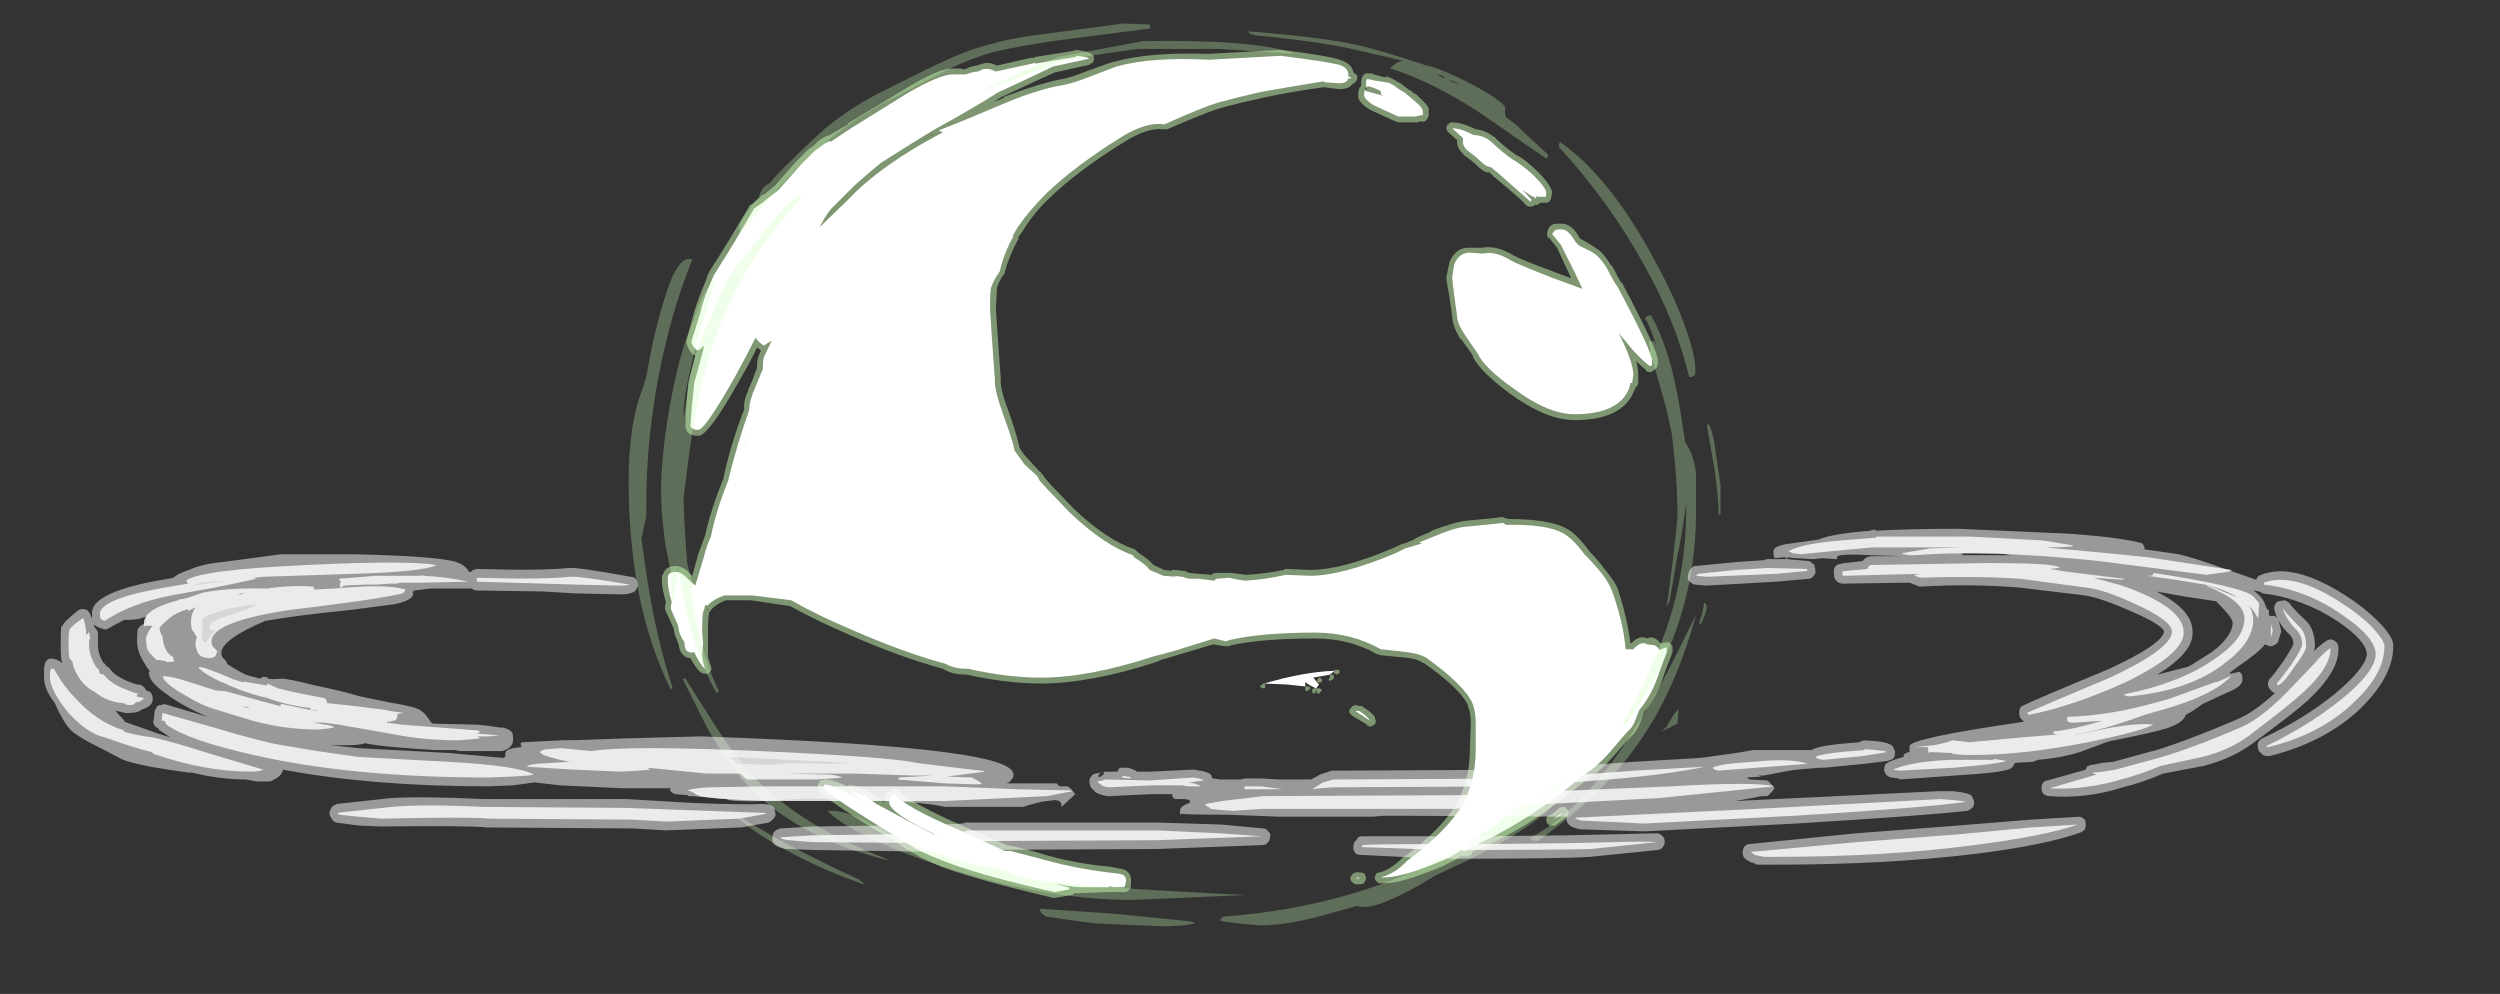 <?xml version="1.0" encoding="UTF-8" standalone="no"?>
<svg xmlns:ffdec="https://www.free-decompiler.com/flash" xmlns:xlink="http://www.w3.org/1999/xlink" ffdec:objectType="frame" height="355.25px" width="893.55px" xmlns="http://www.w3.org/2000/svg">
  <rect width="100%" height="100%" fill="#333333" stroke="none"/>
  <g transform="matrix(1.0, 0.0, 0.0, 1.0, 425.6, 287.7)">
    <use ffdec:characterId="1298" height="46.1" transform="matrix(7.0, 0.0, 0.0, 7.0, -200.9, -279.3)" width="55.75" xlink:href="#shape0"/>
    <use ffdec:characterId="1300" height="17.15" transform="matrix(7.0, 0.0, 0.0, 7.0, -410.55, -98.7)" width="120.05" xlink:href="#shape1"/>
  </g>
  <defs>
    <g id="shape0" transform="matrix(1.0, 0.0, 0.0, 1.0, 28.7, 39.9)">
      <path d="M8.5 -37.25 L8.5 -37.05 8.4 -36.9 Q8.35 -36.85 8.25 -36.8 L8.2 -36.75 Q8.05 -36.55 7.55 -36.55 L6.8 -36.65 Q5.0 -36.4 3.65 -36.1 L2.35 -35.8 1.4 -35.55 Q0.65 -35.3 -1.2 -34.5 L-1.4 -34.5 Q-2.2 -34.6 -3.4 -33.85 -5.75 -32.4 -7.2 -31.0 -8.0 -30.25 -8.55 -29.35 L-8.8 -29.0 -8.8 -28.9 Q-9.25 -28.1 -9.5 -27.2 L-9.5 -27.1 -9.55 -27.1 Q-9.85 -26.65 -9.9 -26.35 L-9.95 -25.3 -9.85 -23.85 -9.7 -21.75 -9.7 -21.7 Q-9.75 -21.25 -9.25 -19.95 -8.85 -18.8 -8.75 -18.25 -8.55 -17.9 -8.25 -17.6 L-7.7 -17.0 -7.65 -17.0 -7.65 -16.95 -7.5 -16.8 -7.5 -16.75 -7.45 -16.7 -7.15 -16.35 -5.95 -15.1 Q-4.25 -13.5 -2.85 -13.05 -2.8 -13.0 -2.75 -12.95 L-2.7 -12.9 Q-2.1 -12.5 -1.9 -12.25 L-1.35 -12.0 -1.0 -11.95 -0.95 -12.0 -0.75 -12.0 -0.4 -11.95 -0.3 -11.95 -0.1 -11.85 0.4 -11.8 1.1 -11.75 1.1 -11.8 Q1.2 -11.85 1.3 -11.85 L2.05 -11.85 2.8 -11.75 Q3.8 -11.8 4.75 -12.0 L4.8 -12.05 4.9 -12.05 6.1 -12.0 Q7.7 -12.0 10.3 -13.1 L10.85 -13.35 10.9 -13.35 11.4 -13.55 Q11.45 -13.6 11.55 -13.65 L12.25 -13.95 12.3 -14.0 Q13.35 -14.4 13.95 -14.5 L15.5 -14.65 15.9 -14.7 16.2 -14.6 Q18.35 -14.6 19.2 -14.1 19.75 -13.8 20.35 -12.95 20.8 -12.5 21.2 -11.95 21.65 -11.4 21.8 -11.05 22.3 -9.5 22.45 -8.25 L22.5 -8.25 Q22.9 -8.7 23.3 -8.5 23.55 -8.65 23.85 -8.4 L24.0 -8.25 Q24.15 -8.3 24.25 -8.3 L24.3 -8.3 Q24.4 -8.35 24.45 -8.25 24.55 -8.2 24.6 -8.1 L24.6 -7.8 24.55 -7.7 24.55 -7.65 Q24.4 -7.3 24.2 -6.75 23.8 -5.5 23.15 -4.75 22.85 -3.85 22.65 -3.7 L22.65 -3.65 Q22.4 -3.45 21.6 -2.5 20.9 -1.7 20.1 -1.2 18.9 -0.2 17.35 0.85 15.75 1.85 14.45 2.35 L14.35 2.45 14.35 2.5 14.3 2.55 14.15 2.6 14.05 2.65 13.8 2.6 13.75 2.65 Q13.15 3.05 12.05 3.45 10.65 4.0 9.85 4.0 L9.65 4.0 Q9.55 4.0 9.5 3.9 9.4 3.85 9.4 3.75 L9.4 3.7 Q9.4 3.65 9.45 3.55 9.5 3.45 9.6 3.45 L9.65 3.45 Q10.3 3.25 10.85 2.65 L10.9 2.65 Q12.8 1.25 13.6 -0.1 14.25 -1.3 14.25 -2.85 L14.3 -4.2 Q14.3 -4.7 14.15 -5.05 L14.15 -5.1 Q13.75 -5.95 11.9 -7.25 L11.85 -7.25 Q11.55 -7.5 10.65 -7.55 L9.65 -7.65 Q9.6 -7.7 9.55 -7.7 L9.5 -7.7 Q8.1 -8.5 6.35 -8.5 3.65 -8.5 2.05 -8.15 L1.95 -8.1 1.75 -8.1 1.15 -8.2 -0.2 -7.8 -1.35 -7.45 -1.4 -7.45 -1.75 -7.3 Q-5.15 -6.2 -7.65 -6.2 -9.4 -6.2 -11.4 -6.65 -12.2 -6.65 -12.65 -6.95 -14.85 -7.55 -17.35 -8.65 -19.1 -9.4 -20.45 -10.15 L-22.45 -10.45 -23.75 -10.45 Q-24.25 -10.25 -24.5 -9.95 L-24.55 -9.9 -24.55 -9.85 -24.6 -9.85 -24.6 -9.7 Q-24.65 -9.55 -24.65 -8.85 L-24.65 -7.7 Q-24.65 -7.45 -24.5 -7.1 -24.45 -6.95 -24.5 -6.85 L-24.65 -6.7 -24.8 -6.7 Q-24.9 -6.7 -25.0 -6.75 -25.25 -6.95 -25.55 -7.5 -25.8 -7.5 -25.9 -7.65 -26.1 -7.8 -26.15 -8.2 L-26.25 -8.45 Q-26.4 -8.8 -26.4 -9.0 -26.45 -9.1 -26.6 -9.45 -26.85 -9.95 -26.85 -10.05 L-26.85 -10.1 -26.8 -10.35 Q-27.0 -11.05 -27.0 -11.4 L-27.0 -11.75 -26.95 -11.75 Q-26.85 -12.2 -26.3 -12.2 -26.0 -12.2 -25.7 -11.95 L-25.45 -11.7 -25.15 -12.8 -24.8 -13.75 Q-24.5 -15.1 -23.85 -16.7 L-23.85 -16.75 Q-23.45 -18.55 -22.8 -20.2 -22.85 -20.6 -22.6 -21.15 L-22.6 -21.2 Q-22.4 -21.6 -22.15 -22.3 -22.15 -22.75 -22.05 -22.95 L-21.95 -23.2 -22.0 -23.25 -22.15 -23.35 Q-22.5 -22.6 -23.0 -21.75 -24.65 -18.8 -25.15 -18.85 -25.55 -18.85 -25.7 -19.05 L-25.8 -19.25 -25.8 -19.35 Q-25.8 -20.2 -25.65 -21.6 L-25.35 -22.7 -25.3 -22.95 -25.4 -23.0 -25.45 -23.05 -25.5 -23.05 -25.5 -23.1 -25.55 -23.15 Q-25.7 -23.35 -25.75 -23.6 L-25.75 -23.7 -25.35 -25.2 Q-25.15 -25.85 -24.75 -26.8 L-24.65 -27.1 -24.6 -27.15 -24.6 -27.2 -24.35 -27.6 Q-23.55 -28.85 -22.55 -30.55 L-22.55 -30.6 -22.45 -30.65 -22.0 -31.0 Q-21.9 -31.2 -21.8 -31.15 L-21.25 -31.6 -20.15 -32.85 -19.5 -33.5 -19.35 -33.6 -19.05 -33.85 -19.05 -33.9 -19.0 -33.9 Q-18.7 -34.15 -18.45 -34.2 L-17.5 -34.75 -17.5 -34.8 -14.6 -36.55 Q-12.8 -37.65 -12.15 -37.6 L-11.75 -37.6 -11.55 -37.55 Q-11.15 -37.75 -10.9 -37.75 L-10.8 -37.8 -10.75 -37.8 Q-10.35 -38.0 -9.9 -37.75 L-8.15 -38.15 -8.05 -38.15 -7.9 -38.2 -6.0 -38.5 -5.85 -38.55 Q-5.0 -38.45 -4.95 -38.2 L-4.95 -38.05 Q-4.95 -38.0 -5.0 -37.9 -5.05 -37.85 -5.15 -37.85 L-5.15 -37.8 -6.95 -37.4 Q-7.85 -37.0 -9.65 -36.15 L-9.75 -36.1 -10.05 -35.9 -9.55 -36.1 -9.55 -36.15 Q-7.85 -36.8 -6.65 -37.05 L-6.6 -37.05 Q-6.1 -37.15 -5.35 -37.45 -4.4 -37.8 -3.95 -37.95 L-3.9 -37.95 Q-2.1 -38.45 0.9 -38.35 L4.6 -38.55 4.65 -38.55 Q7.05 -38.25 7.6 -38.05 8.25 -37.85 8.3 -37.4 8.45 -37.3 8.5 -37.25 M9.1 -37.35 L9.25 -37.35 9.35 -37.3 9.9 -37.15 10.0 -37.2 Q10.15 -37.15 10.45 -37.0 L10.5 -36.95 10.7 -36.85 11.1 -36.55 11.15 -36.5 11.2 -36.5 11.45 -36.3 11.5 -36.3 11.85 -35.95 Q12.2 -35.65 12.15 -35.4 L12.15 -35.2 Q12.1 -35.05 12.05 -35.0 11.95 -34.85 11.8 -34.9 L11.7 -34.9 11.6 -34.85 10.6 -34.85 10.5 -34.9 10.45 -34.9 Q9.45 -35.35 9.15 -35.5 8.5 -35.9 8.55 -36.25 8.55 -36.6 8.7 -36.7 L8.7 -36.85 Q8.7 -37.05 8.75 -37.15 8.85 -37.4 9.1 -37.35 M9.0 -36.6 L8.9 -36.6 8.95 -36.5 9.0 -36.6 M15.55 -34.1 L15.55 -34.05 Q16.2 -33.45 16.6 -33.2 17.1 -32.95 17.7 -32.35 18.45 -31.6 18.45 -31.25 L18.4 -31.0 Q18.35 -30.75 18.15 -30.75 L17.85 -30.75 17.8 -30.7 Q17.7 -30.6 17.55 -30.65 L17.55 -30.6 17.4 -30.55 17.25 -30.55 17.15 -30.6 17.1 -30.65 Q16.85 -30.95 15.45 -32.1 L15.25 -32.3 15.15 -32.3 Q14.95 -32.3 14.45 -32.8 L14.4 -32.8 14.4 -32.85 Q14.25 -32.95 14.0 -33.15 L13.95 -33.15 13.95 -33.2 Q13.6 -33.5 13.6 -33.85 L13.6 -33.95 Q13.25 -34.25 13.15 -34.35 13.05 -34.45 13.05 -34.55 13.05 -34.7 13.15 -34.75 13.2 -34.85 13.35 -34.85 13.85 -34.85 14.55 -34.5 15.05 -34.45 15.5 -34.1 L15.55 -34.1 M14.85 -28.45 Q15.6 -28.6 16.5 -28.05 16.85 -27.85 18.6 -27.2 L19.4 -26.9 19.4 -26.95 18.7 -28.45 18.3 -28.95 18.25 -28.95 Q18.2 -29.0 18.2 -29.1 18.2 -29.2 18.2 -29.25 L18.3 -29.5 18.4 -29.6 18.5 -29.65 Q19.05 -29.75 19.35 -29.55 19.55 -29.45 19.8 -29.05 19.85 -28.9 20.0 -28.85 L20.6 -28.5 20.65 -28.45 Q21.05 -28.25 21.45 -27.55 L21.5 -27.55 Q21.85 -26.85 22.0 -26.65 L22.05 -26.65 22.05 -26.6 Q23.85 -23.2 23.85 -22.7 23.85 -22.3 23.7 -22.25 L23.65 -22.2 Q23.55 -22.1 23.45 -22.1 23.35 -22.1 23.25 -22.15 L23.25 -22.2 22.75 -22.65 Q22.85 -22.25 22.85 -21.95 L22.85 -21.5 22.8 -21.4 22.7 -21.3 Q22.6 -21.0 22.4 -20.7 21.65 -19.65 19.6 -19.65 18.15 -19.65 16.3 -21.0 14.75 -22.15 14.4 -22.9 L14.4 -22.95 13.8 -23.8 13.75 -23.8 Q13.35 -24.5 13.35 -24.95 L13.2 -26.0 Q13.05 -26.75 13.05 -26.95 L13.2 -27.65 13.2 -27.7 Q13.55 -28.5 14.25 -28.45 L14.85 -28.45 M3.6 -6.1 L3.7 -6.2 3.75 -6.2 3.8 -6.15 3.8 -6.0 Q3.75 -5.95 3.7 -5.95 L3.6 -6.0 Q3.55 -6.0 3.55 -6.05 L3.55 -6.1 3.6 -6.1 M9.4 -4.45 L9.45 -4.3 Q9.45 -4.2 9.4 -4.1 L9.35 -4.1 Q9.3 -4.05 9.2 -4.0 9.1 -4.0 9.0 -4.05 L9.0 -4.1 8.25 -4.55 8.1 -4.7 Q8.1 -4.8 8.1 -4.9 L8.15 -4.9 8.25 -5.05 8.4 -5.1 8.65 -5.05 8.75 -5.05 8.8 -5.0 Q9.2 -4.75 9.4 -4.5 L9.4 -4.45 M7.6 -6.8 L7.6 -6.75 7.55 -6.7 7.45 -6.65 7.4 -6.7 7.35 -6.7 Q7.3 -6.75 7.3 -6.8 L7.35 -6.85 7.35 -6.9 7.55 -6.9 7.6 -6.85 7.6 -6.8 M7.25 -6.65 L7.3 -6.6 7.3 -6.45 7.25 -6.4 7.2 -6.4 7.15 -6.35 7.05 -6.35 7.05 -6.45 7.1 -6.5 7.15 -6.5 7.1 -6.55 7.1 -6.6 7.15 -6.65 7.25 -6.65 M6.6 -6.5 L6.7 -6.4 6.7 -6.3 6.65 -6.25 6.5 -6.25 6.45 -6.3 6.45 -6.35 6.5 -6.45 6.55 -6.5 6.6 -6.5 M6.25 -5.95 Q6.3 -5.95 6.35 -5.95 L6.4 -5.95 6.6 -5.95 6.65 -5.9 6.7 -5.9 6.7 -5.85 6.6 -5.75 6.6 -5.7 6.45 -5.7 6.4 -5.75 6.45 -5.8 6.4 -5.85 6.35 -5.75 6.35 -5.7 6.25 -5.7 6.2 -5.75 Q6.2 -5.8 6.2 -5.85 L6.2 -5.9 6.25 -5.9 6.25 -5.95 M6.0 -6.05 L6.05 -6.05 6.1 -6.0 6.1 -5.95 6.0 -5.85 5.9 -5.8 5.85 -5.85 5.85 -6.0 5.9 -6.05 6.0 -6.05 M19.3 0.4 Q19.3 0.5 19.2 0.6 L18.6 1.05 18.3 1.05 18.3 1.0 18.25 1.0 18.2 0.95 Q18.15 0.85 18.15 0.75 L18.15 0.7 Q18.2 0.6 18.25 0.55 L18.3 0.55 18.6 0.35 18.8 0.15 18.85 0.15 Q18.9 0.1 19.0 0.1 L19.05 0.1 Q19.15 0.1 19.2 0.2 19.3 0.3 19.3 0.4 M8.55 3.45 L8.75 3.45 Q8.85 3.5 8.9 3.55 L8.9 3.6 Q8.95 3.65 8.95 3.75 8.95 3.85 8.85 3.95 L8.85 4.0 8.7 4.05 8.45 4.05 Q8.35 4.05 8.25 3.95 8.15 3.85 8.15 3.75 8.15 3.65 8.25 3.55 L8.3 3.5 Q8.35 3.45 8.45 3.45 8.5 3.4 8.55 3.45 M-13.65 -33.95 L-13.15 -34.25 -13.15 -34.3 -13.1 -34.3 -13.65 -33.95 M-24.65 -9.95 L-24.65 -10.0 -24.7 -10.0 -24.65 -9.95 M-19.05 -0.9 L-19.05 -0.95 -19.0 -1.1 -18.9 -1.25 -18.7 -1.3 Q-18.25 -1.3 -17.55 -0.95 L-17.45 -1.0 -17.25 -1.0 Q-16.7 -0.85 -16.25 -0.55 L-15.9 -0.3 -15.9 -0.25 -15.65 -0.15 Q-15.65 -0.55 -15.5 -0.65 -15.4 -0.7 -15.2 -0.8 -15.1 -0.85 -15.0 -0.8 -14.9 -0.75 -14.85 -0.7 -14.4 -0.15 -11.7 1.05 L-9.4 2.05 -9.15 2.1 Q-8.75 2.15 -7.25 2.6 -5.8 3.0 -4.15 3.15 -3.6 3.25 -3.4 3.3 -3.05 3.45 -3.05 3.85 -3.05 4.25 -3.1 4.3 L-3.3 4.45 -4.15 4.45 -5.5 4.5 -5.95 4.5 Q-6.0 4.6 -6.1 4.6 L-6.95 4.75 -7.0 4.75 Q-10.85 3.85 -12.75 3.15 -13.95 2.65 -14.75 2.1 L-14.8 2.1 -14.8 2.05 Q-18.5 -0.15 -18.95 -0.7 L-19.0 -0.75 -19.0 -0.8 -19.05 -0.9" fill="#cdffb4" fill-opacity="0.49" fill-rule="evenodd" stroke="none"/>
      <path d="M8.05 -37.2 Q8.2 -37.15 8.2 -37.1 L8.05 -37.1 8.0 -37.0 7.95 -36.95 Q7.9 -36.85 7.55 -36.85 L6.85 -36.9 6.8 -36.95 Q4.95 -36.65 3.55 -36.4 L2.3 -36.1 1.35 -35.85 Q0.55 -35.6 -1.35 -34.75 -2.25 -34.9 -3.55 -34.1 -5.95 -32.6 -7.4 -31.2 -8.2 -30.4 -8.8 -29.55 L-9.1 -29.05 -9.05 -29.05 Q-9.55 -28.15 -9.75 -27.25 -10.1 -26.75 -10.2 -26.4 -10.25 -26.25 -10.25 -25.3 L-10.15 -23.8 -10.0 -21.7 Q-10.05 -21.25 -9.55 -19.85 -9.1 -18.65 -9.0 -18.1 L-8.5 -17.4 -7.85 -16.8 -7.75 -16.65 -7.75 -16.6 -7.35 -16.15 -6.15 -14.9 Q-4.4 -13.25 -2.95 -12.75 L-2.9 -12.65 Q-2.25 -12.25 -2.1 -12.0 L-1.4 -11.7 -0.75 -11.65 -0.85 -11.7 -0.45 -11.65 -0.1 -11.55 0.4 -11.55 1.2 -11.45 1.3 -11.55 1.35 -11.55 1.95 -11.6 Q2.35 -11.5 2.75 -11.45 3.8 -11.5 4.85 -11.75 L6.1 -11.7 Q7.7 -11.7 10.45 -12.85 L10.95 -13.1 11.8 -13.35 11.7 -13.4 11.65 -13.4 12.4 -13.7 Q13.45 -14.15 14.0 -14.2 L15.5 -14.35 15.95 -14.4 16.1 -14.3 Q18.2 -14.35 19.05 -13.85 19.55 -13.55 20.1 -12.8 20.55 -12.35 21.0 -11.8 21.4 -11.25 21.5 -10.95 22.1 -9.3 22.2 -7.95 L22.6 -7.95 Q23.0 -8.4 23.3 -8.2 L23.7 -8.15 Q23.85 -8.05 23.95 -7.9 24.1 -8.0 24.3 -8.05 L24.3 -7.8 Q24.15 -7.4 23.95 -6.85 23.55 -5.6 22.9 -4.85 22.6 -4.0 22.45 -3.9 22.2 -3.65 21.4 -2.7 20.7 -1.9 19.95 -1.45 18.75 -0.4 17.2 0.6 15.55 1.65 14.25 2.15 L14.05 2.35 Q13.85 2.35 13.8 2.3 L13.6 2.45 Q13.05 2.8 11.95 3.2 10.6 3.7 9.85 3.7 L9.7 3.7 Q10.45 3.5 11.05 2.85 13.0 1.4 13.85 0.05 14.55 -1.2 14.55 -2.85 L14.55 -4.15 Q14.55 -4.75 14.4 -5.15 14.05 -6.05 12.05 -7.5 11.7 -7.75 10.65 -7.85 L9.7 -7.95 Q8.2 -8.8 6.35 -8.8 3.55 -8.8 1.9 -8.4 L1.8 -8.35 1.2 -8.5 -0.25 -8.05 Q-0.85 -7.85 -1.45 -7.7 L-1.85 -7.6 Q-5.2 -6.5 -7.65 -6.5 -9.35 -6.5 -11.35 -6.95 -12.1 -6.95 -12.5 -7.2 -14.7 -7.8 -17.2 -8.9 -19.0 -9.65 -20.4 -10.45 L-22.4 -10.7 -23.8 -10.7 Q-24.4 -10.5 -24.7 -10.15 L-24.7 -10.2 -24.8 -10.2 -24.85 -9.95 -24.9 -9.85 Q-24.95 -9.65 -24.95 -8.85 L-24.9 -8.25 -24.95 -7.7 Q-24.95 -7.4 -24.8 -6.95 -25.05 -7.15 -25.35 -7.8 -25.6 -7.75 -25.7 -7.85 -25.85 -7.95 -25.85 -8.3 L-26.0 -8.55 Q-26.15 -8.85 -26.15 -9.0 -26.15 -9.15 -26.35 -9.55 -26.55 -10.0 -26.55 -10.05 -26.55 -10.2 -26.5 -10.35 -26.7 -11.05 -26.7 -11.4 L-26.7 -11.65 Q-26.65 -11.9 -26.3 -11.9 -26.1 -11.9 -25.9 -11.75 L-25.3 -11.2 -24.85 -12.7 Q-24.7 -13.3 -24.5 -13.7 -24.25 -15.0 -23.6 -16.6 L-23.6 -16.65 Q-23.15 -18.45 -22.55 -20.15 -22.55 -20.5 -22.35 -21.05 L-21.85 -22.25 Q-21.85 -22.65 -21.8 -22.85 L-21.4 -23.7 Q-21.6 -23.6 -21.8 -23.45 -22.15 -23.7 -22.2 -23.85 L-22.25 -23.8 Q-22.7 -22.9 -23.25 -21.9 -24.8 -19.15 -25.15 -19.15 -25.4 -19.15 -25.45 -19.25 L-25.55 -19.3 Q-25.5 -20.2 -25.35 -21.55 L-25.05 -22.65 Q-24.9 -23.15 -24.85 -23.45 -25.0 -23.3 -25.15 -23.2 L-25.25 -23.25 -25.35 -23.35 Q-25.45 -23.45 -25.5 -23.65 L-25.05 -25.1 Q-24.9 -25.8 -24.5 -26.7 L-24.35 -27.05 -24.1 -27.45 Q-23.3 -28.7 -22.3 -30.45 L-21.8 -30.8 -21.75 -30.85 -21.05 -31.4 -19.9 -32.7 -19.2 -33.4 -18.85 -33.65 Q-18.6 -33.85 -18.4 -33.9 L-18.4 -33.85 -17.35 -34.55 -14.45 -36.35 Q-12.8 -37.3 -12.15 -37.3 L-11.5 -37.3 Q-11.05 -37.45 -10.85 -37.45 L-10.65 -37.55 Q-10.35 -37.65 -9.95 -37.45 L-8.1 -37.85 -7.95 -37.9 -7.95 -37.85 -5.85 -38.2 -5.85 -38.25 Q-5.25 -38.2 -5.2 -38.1 L-7.05 -37.7 Q-7.95 -37.25 -9.8 -36.4 L-9.9 -36.35 Q-10.2 -36.15 -10.7 -35.85 L-11.9 -35.15 -13.15 -34.45 -14.05 -33.9 -15.8 -32.8 Q-16.3 -32.4 -17.15 -31.65 L-18.35 -30.45 Q-18.65 -30.1 -18.95 -29.5 L-17.5 -30.9 Q-16.15 -32.35 -13.65 -33.8 L-12.65 -34.35 Q-12.85 -34.4 -12.85 -34.45 -11.55 -34.95 -9.45 -35.85 -7.75 -36.55 -6.55 -36.75 -6.0 -36.85 -5.25 -37.15 L-3.8 -37.7 Q-2.05 -38.2 0.95 -38.05 L4.6 -38.25 Q6.95 -37.95 7.55 -37.8 8.05 -37.65 8.05 -37.25 L8.05 -37.2 M18.45 -29.15 L18.6 -29.35 Q18.95 -29.45 19.2 -29.3 19.35 -29.2 19.55 -28.9 19.65 -28.7 19.85 -28.55 L20.45 -28.25 Q20.85 -28.05 21.25 -27.4 21.6 -26.7 21.8 -26.45 23.55 -23.15 23.55 -22.7 L23.55 -22.45 23.45 -22.4 Q23.1 -22.65 22.55 -23.25 L21.85 -24.1 Q22.6 -22.6 22.6 -21.95 L22.55 -21.65 22.55 -21.55 22.45 -21.55 Q22.4 -21.2 22.15 -20.85 21.45 -19.95 19.6 -19.95 18.25 -19.95 16.5 -21.25 15.0 -22.3 14.65 -23.05 L14.0 -24.0 Q13.6 -24.6 13.6 -24.95 L13.45 -26.05 Q13.35 -26.8 13.35 -26.95 L13.45 -27.6 Q13.7 -28.2 14.25 -28.2 L14.9 -28.15 Q15.55 -28.3 16.35 -27.8 16.7 -27.6 18.5 -26.9 L20.0 -26.35 19.65 -27.1 Q19.15 -28.1 18.9 -28.6 L18.45 -29.15 M15.2 -32.6 Q15.05 -32.6 14.6 -33.05 L14.15 -33.4 Q13.9 -33.6 13.9 -33.85 L13.9 -34.05 13.35 -34.55 Q13.8 -34.55 14.45 -34.2 14.95 -34.2 15.35 -33.85 16.05 -33.2 16.45 -32.95 16.9 -32.7 17.5 -32.15 18.15 -31.5 18.15 -31.25 18.15 -31.05 18.1 -31.05 L17.75 -31.05 17.65 -31.1 Q17.65 -30.95 17.6 -30.95 L17.6 -31.0 Q17.25 -31.15 16.9 -31.45 L17.4 -30.9 17.35 -30.8 15.65 -32.3 15.35 -32.55 15.2 -32.6 M9.95 -36.9 Q10.1 -36.9 10.35 -36.75 L10.55 -36.6 10.95 -36.35 11.0 -36.3 11.25 -36.1 11.65 -35.75 Q11.85 -35.55 11.85 -35.4 L11.85 -35.2 11.8 -35.25 Q11.8 -35.2 11.7 -35.2 L11.45 -35.15 10.6 -35.15 Q9.6 -35.6 9.3 -35.75 8.85 -36.05 8.85 -36.25 8.85 -36.45 8.9 -36.5 L8.95 -36.45 9.5 -36.3 9.85 -36.2 9.75 -36.2 Q9.7 -36.3 9.7 -36.45 9.3 -36.65 9.05 -36.7 L9.0 -36.65 Q8.95 -36.65 8.95 -36.85 8.95 -37.1 9.05 -37.05 L9.15 -37.05 9.3 -37.0 9.95 -36.9 M3.75 -6.2 Q5.8 -6.8 7.35 -6.85 L7.1 -6.65 6.25 -6.5 6.55 -6.15 6.4 -5.95 6.1 -6.1 5.8 -6.3 5.85 -6.25 5.85 -6.05 4.9 -6.15 3.75 -6.2 M8.6 -4.8 Q9.0 -4.55 9.15 -4.3 L8.4 -4.8 8.6 -4.8 M18.75 0.55 L19.0 0.4 18.85 0.55 Q18.65 0.65 18.45 0.8 L18.75 0.55 M-18.75 -0.85 L-18.7 -1.05 Q-18.2 -1.0 -17.25 -0.45 L-16.75 -0.2 -17.35 -0.7 Q-16.8 -0.55 -16.4 -0.3 L-16.05 -0.05 -15.3 0.35 -13.25 1.45 -13.1 1.55 -12.7 1.65 Q-15.4 0.45 -15.4 -0.15 -15.4 -0.4 -15.3 -0.45 L-15.1 -0.55 Q-14.7 0.05 -11.8 1.3 L-9.5 2.35 -9.2 2.35 Q-8.8 2.45 -7.3 2.85 -5.85 3.25 -4.2 3.45 -3.65 3.5 -3.5 3.55 -3.3 3.65 -3.3 3.85 L-3.35 4.1 -3.4 4.2 -3.9 4.2 -4.2 4.15 -4.15 4.2 -5.55 4.2 Q-6.05 4.2 -7.0 4.0 L-6.25 4.2 Q-6.2 4.25 -6.2 4.3 L-6.15 4.3 -6.95 4.45 Q-10.75 3.6 -12.65 2.85 -13.85 2.4 -14.65 1.85 -18.3 -0.35 -18.75 -0.85 M-22.85 -18.3 L-22.8 -18.4 -22.6 -18.85 -22.85 -18.3 M8.65 3.75 L8.45 3.75 8.5 3.7 8.65 3.75" fill="#ffffff" fill-rule="evenodd" stroke="none"/>
      <path d="M8.45 -38.55 Q6.8 -38.95 3.3 -39.3 L3.1 -39.35 Q2.95 -39.4 2.95 -39.5 6.7 -39.2 8.5 -38.8 9.65 -38.55 12.05 -37.75 12.65 -37.65 14.15 -36.9 15.7 -36.1 16.05 -35.65 L16.05 -35.4 Q16.0 -35.15 16.25 -35.0 L16.65 -34.7 17.0 -34.35 18.25 -33.2 Q18.25 -33.1 18.15 -33.0 L14.75 -35.35 Q12.3 -36.95 10.2 -37.6 10.2 -37.7 10.4 -37.8 10.55 -37.95 10.85 -38.0 L8.45 -38.55 M1.45 -38.6 L-2.7 -38.6 Q-5.75 -38.2 -6.6 -37.95 L-10.5 -36.5 -10.65 -36.5 Q-7.55 -37.95 -6.7 -38.2 L-2.45 -39.0 Q3.35 -39.1 5.35 -38.35 L1.45 -38.6 M12.85 -37.15 L13.05 -37.1 12.8 -37.25 12.55 -37.3 12.85 -37.15 M13.2 -37.0 L13.25 -36.95 13.4 -36.9 Q13.6 -36.8 13.7 -36.8 13.35 -37.0 13.2 -37.0 M18.8 -33.7 Q18.8 -33.75 18.85 -33.85 21.45 -32.05 23.8 -27.6 24.75 -25.85 25.3 -24.25 25.85 -22.7 25.75 -22.0 25.7 -21.85 25.45 -21.85 24.75 -24.75 23.1 -27.65 21.4 -30.75 18.8 -33.6 L18.8 -33.7 M22.05 -4.15 Q23.75 -7.2 24.5 -9.65 25.3 -12.3 25.3 -15.05 L25.3 -15.45 25.25 -15.05 Q25.0 -13.35 24.85 -12.75 24.8 -12.4 24.65 -11.55 L24.45 -10.4 24.3 -10.1 24.45 -11.2 Q24.85 -14.3 24.85 -14.9 24.85 -16.65 24.55 -19.05 L24.25 -20.35 23.6 -22.65 23.35 -23.1 23.45 -23.15 23.5 -23.15 23.4 -23.5 Q23.4 -23.85 23.45 -23.65 L23.65 -23.7 23.8 -23.35 Q23.5 -24.35 23.2 -24.85 23.3 -25.0 23.5 -25.0 24.5 -23.25 25.0 -20.1 L25.25 -18.5 Q25.65 -18.0 25.8 -16.95 25.8 -16.55 25.8 -14.95 25.8 -8.95 22.15 -4.05 L22.05 -4.15 M26.8 -18.0 Q27.0 -16.7 27.05 -16.35 L27.05 -14.85 26.95 -14.8 Q26.95 -15.65 26.75 -17.1 L26.35 -19.4 26.45 -19.45 Q26.7 -18.95 26.8 -18.0 M25.8 -9.7 Q24.85 -6.25 23.35 -3.9 21.4 -0.75 17.7 1.85 17.35 1.8 17.3 1.7 20.2 0.2 22.95 -4.35 23.8 -5.7 24.75 -7.6 L25.8 -9.7 M26.05 -9.25 L25.95 -9.25 Q26.2 -10.0 26.2 -10.3 L26.3 -10.3 26.35 -10.1 Q26.3 -9.7 26.05 -9.25 M24.85 -4.15 L24.05 -3.75 24.3 -4.0 Q24.65 -4.65 24.9 -4.9 24.9 -4.55 24.85 -4.15 M11.75 4.05 Q9.7 5.2 8.95 5.2 L8.6 5.2 8.5 5.15 7.25 5.5 Q5.05 6.15 3.55 6.15 L2.45 6.05 Q1.55 5.95 1.5 5.9 1.55 5.75 1.7 5.7 7.0 5.3 11.35 3.4 14.65 1.95 17.05 -0.2 17.05 -0.05 16.95 0.15 L19.05 -1.35 Q18.75 -0.65 17.65 0.3 18.8 -0.45 19.2 -0.95 18.6 0.6 14.2 2.8 L12.5 3.6 11.75 4.05 M-15.0 -36.95 L-14.85 -37.05 -14.8 -37.1 -15.0 -36.95 M-12.55 -38.0 Q-11.25 -38.6 -10.2 -38.85 -9.2 -39.15 -7.6 -39.35 L-3.45 -39.9 -2.1 -39.85 -2.05 -39.65 -7.05 -39.0 Q-9.0 -38.7 -10.05 -38.45 -11.15 -38.15 -12.4 -37.55 -13.3 -37.1 -15.65 -35.85 -18.05 -34.55 -20.0 -32.6 -20.9 -31.75 -22.95 -29.25 L-23.0 -29.25 -23.05 -29.5 Q-23.05 -29.85 -22.05 -31.05 -22.0 -31.25 -21.85 -31.5 -21.65 -31.65 -21.55 -31.75 L-21.55 -31.7 Q-20.9 -32.45 -20.4 -32.9 -19.35 -33.95 -18.6 -34.6 -17.35 -35.6 -16.1 -36.25 -13.55 -37.55 -12.55 -38.0 M-21.1 -30.1 Q-20.3 -31.05 -19.95 -31.1 L-19.85 -31.0 Q-23.6 -27.05 -24.9 -21.8 -25.35 -20.05 -25.7 -17.25 L-25.9 -15.65 Q-25.85 -13.85 -25.7 -12.3 L-25.4 -11.05 Q-25.45 -11.05 -25.55 -11.1 -25.1 -7.9 -24.1 -5.8 L-24.2 -5.7 Q-25.55 -8.05 -26.05 -11.5 L-26.1 -11.75 -26.25 -12.1 -26.25 -12.0 -26.2 -11.3 Q-26.25 -11.35 -26.3 -11.4 L-26.4 -10.4 -26.5 -10.4 Q-26.5 -10.9 -26.55 -11.9 L-26.55 -12.0 -26.6 -12.15 -26.85 -13.45 -27.0 -14.8 -27.05 -15.9 Q-27.05 -18.15 -26.45 -21.15 -26.0 -23.4 -25.4 -24.7 -24.85 -26.5 -24.25 -26.75 -25.2 -24.1 -25.75 -21.3 L-25.85 -20.65 -25.9 -20.05 -25.9 -19.75 -25.8 -20.35 Q-25.65 -21.4 -25.55 -22.0 -25.3 -23.25 -24.55 -24.8 -23.65 -27.25 -22.5 -28.3 -21.8 -29.35 -21.1 -30.1 M-27.2 -21.75 Q-27.8 -18.45 -27.8 -15.45 L-27.8 -14.75 -28.05 -13.6 Q-27.9 -12.45 -27.7 -11.2 -27.25 -8.4 -26.45 -5.95 L-26.55 -5.9 Q-28.7 -10.2 -28.7 -16.55 -28.7 -19.55 -27.95 -21.35 L-27.8 -21.9 -27.45 -23.7 Q-27.15 -24.95 -26.9 -25.75 -26.2 -28.15 -25.45 -27.85 -26.55 -25.15 -27.2 -21.75 M-24.35 -4.15 Q-23.45 -2.75 -22.65 -1.8 -20.25 0.9 -15.8 2.65 -15.55 2.75 -15.35 2.85 -20.35 1.65 -23.0 -1.4 -23.9 -2.5 -24.75 -4.05 L-25.95 -6.45 -25.8 -6.45 -24.35 -4.15 M-0.45 5.9 Q0.2 5.95 0.2 6.05 L-0.35 6.15 -1.15 6.2 -2.55 6.15 -4.9 6.05 -6.0 5.9 -7.4 5.7 -7.6 5.55 Q-7.7 5.45 -7.7 5.3 L-3.95 5.55 -0.45 5.9 M-8.4 3.75 Q-6.5 4.15 2.8 4.6 L-3.0 4.85 Q-7.4 4.85 -12.65 3.15 -14.8 2.45 -16.45 1.65 -18.0 0.9 -18.55 0.3 -17.75 0.25 -16.75 0.75 -15.65 1.4 -15.1 1.6 -14.35 2.0 -12.8 2.55 -11.35 3.0 -11.0 3.05 -9.95 3.2 -9.4 3.4 -8.75 3.7 -8.4 3.75 M-16.85 3.9 Q-16.7 3.95 -16.7 4.05 -18.6 3.4 -20.4 2.45 -22.1 1.55 -23.1 0.7 L-22.95 0.65 Q-20.25 2.3 -16.95 3.8 L-16.85 3.9" fill="#cdffb4" fill-opacity="0.29" fill-rule="evenodd" stroke="none"/>
    </g>
    <g id="shape1" transform="matrix(1.0, 0.0, 0.0, 1.0, 58.65, 14.1)">
      <path d="M0.45 -1.75 L0.5 -1.75 Q1.0 -1.65 1.05 -1.5 L1.1 -1.35 1.15 -1.35 1.5 -1.3 2.55 -1.3 2.75 -1.35 3.65 -1.35 4.5 -1.3 6.15 -1.3 6.6 -1.55 7.2 -1.75 7.3 -1.75 17.15 -1.8 22.6 -2.2 26.0 -2.4 Q27.95 -2.65 28.7 -2.8 L31.7 -2.8 Q32.0 -3.05 34.15 -3.2 L34.2 -3.25 34.45 -3.3 35.05 -3.25 Q35.9 -3.15 35.9 -2.85 36.0 -2.75 35.95 -2.6 35.95 -2.45 35.85 -2.35 35.75 -2.3 35.6 -2.25 L34.4 -2.1 32.35 -1.9 32.1 -1.9 30.9 -1.8 30.3 -1.7 29.25 -1.5 28.95 -1.5 29.15 -1.45 28.4 -1.4 Q28.45 -1.35 28.55 -1.3 L29.45 -1.25 29.7 -1.0 29.8 -0.85 29.7 -0.7 29.45 -0.45 29.15 -0.45 Q28.7 -0.35 27.8 -0.2 L28.85 -0.25 38.15 -0.7 38.95 -0.7 Q39.9 -0.6 39.9 -0.4 40.0 -0.25 40.0 -0.1 40.0 0.05 39.9 0.15 39.8 0.25 39.65 0.3 37.45 0.55 30.9 0.95 L23.15 1.35 20.0 1.25 19.9 1.25 Q19.1 1.1 19.2 0.65 L19.2 0.6 10.55 0.55 9.9 0.55 9.3 0.6 4.55 0.6 1.9 0.5 Q-0.2 0.5 -0.45 0.45 L-0.5 0.5 Q-0.55 0.5 -0.55 0.3 -0.55 0.05 -0.05 -0.1 L-0.05 -0.25 -0.3 -0.3 -0.8 -0.3 -0.85 -0.35 Q-0.95 -0.35 -0.95 -0.55 L-2.0 -0.55 -4.15 -0.45 -4.25 -0.45 Q-4.85 -0.55 -4.95 -0.75 -5.15 -0.9 -5.15 -1.05 -5.2 -1.2 -5.15 -1.35 -5.1 -1.45 -5.0 -1.55 -4.9 -1.6 -4.6 -1.65 L-4.55 -1.65 -4.35 -1.7 -3.75 -1.7 Q-3.6 -1.9 -3.75 -1.8 L-3.75 -1.8 -3.6 -1.9 -3.2 -1.9 Q-2.85 -1.8 -2.75 -1.7 L-2.1 -1.7 0.05 -1.8 0.2 -1.8 0.45 -1.75 M34.55 -12.65 L34.7 -12.7 36.35 -12.7 34.8 -12.75 Q33.0 -12.85 33.0 -12.65 L33.0 -12.55 32.25 -12.6 31.8 -12.55 30.85 -12.6 30.45 -12.65 Q30.5 -12.55 30.45 -12.55 L30.35 -12.65 29.8 -12.6 29.8 -12.65 Q29.75 -12.75 29.75 -12.95 29.75 -13.25 30.65 -13.35 L32.05 -13.55 Q32.75 -13.85 34.7 -14.0 L34.8 -14.05 35.0 -14.05 34.95 -14.0 Q36.65 -14.1 39.2 -14.1 L44.85 -13.85 Q47.6 -13.65 48.6 -13.35 L48.7 -13.15 48.7 -13.05 50.45 -12.8 Q51.3 -12.6 52.8 -12.05 53.8 -11.7 54.4 -11.5 L54.45 -11.6 Q54.5 -11.7 54.65 -11.75 56.3 -12.4 58.95 -10.7 59.9 -10.1 60.6 -9.4 61.45 -8.55 61.4 -8.1 61.4 -6.55 59.7 -4.9 57.9 -3.2 55.1 -2.5 L54.95 -2.5 Q54.85 -2.5 54.75 -2.55 L54.65 -2.65 Q54.5 -2.75 54.5 -2.9 54.45 -3.05 54.5 -3.2 54.55 -3.3 54.7 -3.4 56.8 -4.35 58.45 -5.7 60.0 -7.0 60.05 -7.7 60.0 -8.4 58.6 -9.35 56.8 -10.55 54.75 -10.8 L54.55 -10.9 54.25 -10.95 Q54.7 -10.65 54.85 -10.25 L54.95 -10.0 55.05 -9.95 55.05 -9.7 55.1 -9.65 55.35 -9.65 Q55.5 -9.55 55.55 -9.4 L55.65 -9.0 Q55.7 -8.9 55.65 -8.75 L55.55 -8.45 Q55.55 -8.3 55.4 -8.2 55.25 -8.1 55.1 -8.1 54.95 -8.15 54.85 -8.2 54.55 -7.8 53.45 -7.05 L53.05 -6.75 53.1 -6.7 53.55 -6.8 53.65 -6.7 Q53.7 -6.6 53.7 -6.4 53.7 -6.05 52.95 -5.75 L51.65 -5.15 Q51.2 -4.8 50.8 -4.6 50.7 -4.2 49.8 -3.9 49.15 -3.7 47.15 -3.3 46.8 -3.25 46.35 -3.05 L45.4 -2.7 Q44.45 -2.4 43.25 -2.3 43.15 -2.25 43.0 -2.2 L42.1 -2.15 42.05 -2.1 Q42.0 -1.95 41.85 -1.85 41.5 -1.65 39.0 -1.5 L36.2 -1.3 36.15 -1.35 35.75 -1.4 Q35.6 -1.45 35.5 -1.55 35.45 -1.65 35.4 -1.75 35.4 -1.9 35.45 -2.05 35.55 -2.15 35.65 -2.2 36.0 -2.35 36.4 -2.45 L36.4 -2.5 Q36.4 -2.65 36.7 -2.7 L36.7 -2.7 Q36.7 -2.8 36.7 -3.0 36.7 -3.4 42.55 -4.25 L42.35 -4.45 Q42.3 -4.6 42.3 -4.7 42.3 -4.85 42.35 -4.95 42.4 -5.05 42.55 -5.1 43.4 -5.5 46.9 -6.95 49.6 -8.2 49.7 -8.85 49.6 -9.2 48.1 -9.85 46.55 -10.55 45.65 -10.7 L42.3 -11.1 Q39.85 -11.3 37.3 -11.15 L37.2 -11.15 36.7 -11.35 33.3 -11.3 Q33.15 -11.3 33.0 -11.4 32.9 -11.5 32.85 -11.65 L32.85 -11.8 Q32.8 -12.0 32.9 -12.15 33.0 -12.3 33.15 -12.3 L33.35 -12.35 33.4 -12.35 34.3 -12.45 Q34.4 -12.6 34.55 -12.65 M31.85 -12.15 Q31.9 -12.05 31.9 -11.9 31.9 -11.8 31.8 -11.7 31.75 -11.6 31.6 -11.55 L29.9 -11.4 26.35 -11.2 26.3 -11.2 25.75 -11.25 Q25.65 -11.25 25.55 -11.35 25.45 -11.4 25.4 -11.5 25.35 -11.65 25.4 -11.75 L25.4 -11.8 25.45 -11.95 Q25.55 -12.1 25.7 -12.2 L25.8 -12.2 27.85 -12.4 29.3 -12.5 Q29.35 -12.55 29.45 -12.55 L30.45 -12.55 31.6 -12.45 31.65 -12.4 Q31.75 -12.35 31.85 -12.25 L31.85 -12.15 M41.35 -12.85 L39.4 -12.85 39.4 -12.75 41.9 -12.75 41.35 -12.85 M36.95 -12.7 L36.95 -12.7 M45.7 -1.8 L45.75 -1.95 Q45.9 -2.05 46.05 -2.05 L46.55 -2.15 47.1 -2.2 49.1 -2.75 49.15 -2.75 Q50.95 -3.3 53.5 -4.4 54.3 -4.75 55.35 -5.7 L55.2 -5.8 55.15 -5.85 Q55.0 -6.0 55.0 -6.2 55.0 -6.35 55.15 -6.5 55.3 -6.65 55.8 -7.35 56.25 -8.05 56.3 -8.2 56.3 -8.55 56.05 -8.75 55.5 -9.3 55.35 -9.9 55.3 -10.05 55.35 -10.2 55.4 -10.35 55.55 -10.4 L55.85 -10.45 Q56.0 -10.4 56.1 -10.3 56.3 -10.0 56.95 -9.4 57.4 -8.95 57.4 -8.1 57.4 -8.0 57.35 -7.85 57.7 -8.2 57.95 -8.35 58.05 -8.45 58.25 -8.45 58.4 -8.4 58.5 -8.3 58.6 -8.2 58.6 -8.0 58.65 -6.85 57.05 -5.35 56.4 -4.75 54.3 -3.2 53.25 -2.4 51.75 -2.0 L49.65 -1.6 Q48.6 -1.15 47.6 -0.9 45.7 -0.3 43.85 -0.45 43.7 -0.45 43.55 -0.55 43.45 -0.65 43.45 -0.8 43.4 -0.95 43.5 -1.1 43.6 -1.25 43.75 -1.25 L45.7 -1.8 M52.35 -10.4 L50.7 -10.65 49.3 -10.9 Q51.2 -9.95 51.15 -8.8 51.2 -7.8 49.35 -6.65 L50.9 -7.05 51.1 -7.15 52.05 -7.75 Q52.35 -7.95 52.6 -8.2 53.2 -8.8 53.2 -9.3 53.2 -9.55 52.45 -10.3 L52.35 -10.4 M45.4 0.6 Q45.55 0.65 45.65 0.75 45.7 0.85 45.7 1.0 45.7 1.15 45.65 1.25 45.55 1.35 45.45 1.4 43.65 2.05 40.05 2.5 35.5 3.05 29.85 3.05 L28.95 3.05 Q28.85 3.05 28.75 2.95 L28.65 2.95 Q28.2 2.75 28.2 2.55 28.15 2.4 28.2 2.3 28.2 2.2 28.3 2.1 28.4 2.0 28.5 2.0 L33.95 1.45 39.2 1.05 42.9 0.75 45.4 0.6 M24.1 1.6 Q24.2 1.7 24.2 1.9 24.2 2.05 24.1 2.15 24.0 2.3 23.85 2.3 L20.4 2.65 Q18.95 2.75 12.8 2.75 L8.65 2.55 Q8.5 2.55 8.4 2.45 8.3 2.3 8.3 2.2 8.3 2.05 8.35 1.9 L8.45 1.8 8.55 1.65 Q8.65 1.6 8.75 1.6 9.1 1.6 12.2 1.6 16.2 1.6 19.3 1.55 L21.6 1.5 Q23.4 1.45 23.8 1.45 23.95 1.45 24.1 1.6 M3.7 1.2 Q3.85 1.2 3.95 1.35 4.1 1.45 4.05 1.6 4.05 1.8 3.95 1.9 3.85 2.05 3.65 2.05 L-1.7 2.25 -11.7 2.3 -12.5 2.4 -12.55 2.4 -19.3 2.3 -20.6 2.25 -20.65 2.25 Q-21.5 2.1 -21.35 1.65 -21.35 1.45 -21.25 1.35 -21.15 1.25 -20.95 1.2 L-19.3 1.1 -15.3 1.05 Q-13.55 1.05 -12.55 1.0 L-11.65 0.95 Q-11.55 0.9 -11.45 0.9 L-1.7 0.9 1.55 1.0 3.7 1.2 M-58.65 -6.8 L-58.65 -6.8 M-58.55 -6.5 L-58.55 -6.85 Q-58.55 -7.85 -57.6 -7.25 L-57.65 -7.35 Q-57.7 -7.5 -57.7 -8.2 -57.7 -9.05 -57.65 -9.15 L-57.6 -9.15 Q-57.55 -9.35 -56.85 -9.9 -56.75 -10.0 -56.6 -10.0 -56.45 -10.0 -56.35 -9.95 -56.25 -9.85 -56.2 -9.75 L-56.1 -9.5 -56.1 -9.75 Q-56.2 -10.9 -52.2 -11.55 L-51.95 -11.6 Q-51.75 -11.8 -51.15 -12.0 -50.5 -12.3 -49.45 -12.4 L-46.45 -12.8 -42.7 -12.8 Q-38.4 -12.7 -37.5 -12.4 -37.15 -12.3 -36.95 -12.05 L-36.85 -11.9 -36.75 -11.9 -36.65 -12.0 -36.45 -12.05 Q-33.2 -11.95 -31.75 -12.1 -31.35 -12.15 -28.6 -11.65 -28.45 -11.65 -28.35 -11.55 -28.25 -11.45 -28.25 -11.3 -28.2 -11.15 -28.3 -11.05 -28.35 -10.9 -28.5 -10.85 -28.7 -10.75 -29.15 -10.75 L-31.35 -10.8 -31.4 -10.8 -33.1 -10.9 -36.45 -10.95 Q-36.55 -10.95 -36.65 -11.0 L-36.7 -11.05 Q-37.4 -11.05 -38.8 -11.05 L-39.65 -10.95 -39.65 -10.9 -39.75 -10.9 -39.7 -10.8 Q-39.7 -10.45 -40.65 -10.25 L-42.95 -9.95 Q-45.5 -9.7 -47.25 -9.4 -49.5 -8.45 -49.5 -7.75 -49.5 -7.55 -49.35 -7.45 -49.2 -7.3 -49.2 -7.2 -48.75 -6.9 -48.45 -6.75 L-48.25 -6.65 Q-47.95 -6.55 -47.5 -6.45 L-47.45 -6.5 -47.35 -6.55 -47.1 -6.5 -47.15 -6.45 Q-46.85 -6.4 -46.45 -6.45 -46.1 -6.45 -44.7 -6.1 -43.25 -5.8 -42.45 -5.55 L-41.0 -5.25 Q-39.8 -5.05 -39.45 -4.9 -39.15 -4.75 -38.95 -4.45 -38.8 -4.2 -38.7 -4.15 L-36.45 -4.1 -35.95 -4.05 -35.25 -3.95 -35.1 -3.95 Q-34.75 -3.85 -34.65 -3.7 -34.6 -3.6 -34.6 -3.35 -34.6 -2.9 -35.15 -2.75 L-37.3 -2.75 -37.55 -2.8 -38.55 -2.8 Q-41.05 -2.95 -41.9 -3.1 L-42.15 -3.15 Q-42.45 -3.05 -43.05 -3.05 L-43.9 -3.05 -42.5 -2.9 -37.85 -2.65 -35.1 -2.4 -35.0 -2.45 -35.0 -2.5 Q-35.0 -2.7 -34.95 -2.75 -34.8 -2.9 -34.2 -2.95 -34.15 -2.95 -34.2 -3.05 -34.25 -3.15 -34.15 -3.2 L-32.15 -3.3 Q-31.3 -3.3 -28.8 -3.4 L-25.0 -3.5 Q-16.4 -3.2 -12.6 -2.7 -9.05 -2.25 -9.05 -1.55 -9.05 -1.4 -9.15 -1.3 -9.25 -1.15 -9.4 -1.1 L-6.85 -1.1 -6.7 -0.95 -6.3 -0.95 Q-6.1 -0.85 -5.9 -0.55 L-6.6 0.1 -6.6 0.0 Q-6.6 -0.2 -6.9 -0.25 L-7.35 -0.2 Q-7.8 -0.15 -8.55 0.1 L-12.55 0.1 Q-13.55 -0.15 -16.6 -0.25 -19.05 -0.35 -20.15 -0.3 -22.75 -0.1 -23.6 -0.25 L-23.7 -0.3 -23.8 -0.3 -24.25 -0.35 -25.45 -0.45 -25.65 -0.45 -25.7 -0.5 -26.3 -0.55 Q-26.55 -0.6 -26.6 -0.8 L-26.55 -0.85 -29.0 -0.85 -32.2 -1.0 -33.5 -1.15 -34.6 -1.0 -35.85 -0.95 Q-41.8 -0.95 -46.35 -1.8 -46.4 -1.45 -47.0 -1.2 L-47.7 -1.2 -48.25 -1.3 Q-49.55 -1.3 -51.0 -1.65 L-51.15 -1.65 Q-54.15 -2.05 -54.7 -2.4 L-55.85 -3.0 Q-56.5 -3.3 -57.05 -3.7 -57.5 -4.05 -58.0 -5.2 -58.55 -5.9 -58.55 -6.5 M-49.25 -11.45 Q-50.55 -11.4 -50.95 -11.2 L-49.25 -11.45 M-50.5 -9.4 Q-50.45 -9.3 -50.45 -9.15 L-50.5 -8.4 Q-50.45 -8.4 -50.4 -8.35 L-50.3 -8.25 Q-50.1 -8.6 -49.8 -8.9 L-50.05 -8.95 -50.05 -8.9 Q-50.1 -8.9 -50.1 -9.1 -50.1 -9.4 -49.05 -9.7 L-48.15 -10.0 -47.65 -10.25 Q-49.2 -10.1 -50.35 -9.6 L-50.5 -9.4 M-55.9 -9.15 Q-56.0 -9.15 -56.05 -9.25 L-55.95 -9.05 Q-55.85 -8.95 -55.8 -8.8 L-55.8 -8.1 Q-55.8 -7.75 -55.55 -7.3 L-55.4 -7.15 -55.4 -7.1 Q-55.25 -7.05 -55.15 -6.9 -54.8 -6.45 -53.8 -6.15 L-53.75 -6.15 Q-53.6 -6.15 -53.5 -6.05 -53.4 -6.0 -53.35 -5.85 L-53.2 -5.8 Q-53.1 -5.75 -53.05 -5.65 -53.0 -5.55 -53.0 -5.4 -53.0 -5.3 -53.05 -5.2 -53.15 -5.0 -53.6 -4.85 -53.75 -4.7 -54.2 -4.7 -54.35 -4.65 -54.6 -4.75 L-54.9 -4.8 -54.45 -4.3 -54.45 -4.25 -53.45 -3.9 Q-52.65 -3.6 -52.1 -3.45 -52.35 -3.6 -52.55 -3.75 L-52.65 -3.8 -52.7 -3.85 -52.7 -3.9 -52.8 -3.95 Q-52.9 -4.0 -52.95 -4.15 -53.0 -4.25 -52.95 -4.35 L-52.9 -4.8 -52.8 -5.0 Q-52.75 -5.1 -52.6 -5.1 L-52.4 -5.15 Q-52.05 -5.05 -50.2 -4.5 -51.5 -5.05 -52.35 -5.7 -53.2 -6.3 -53.2 -6.75 L-53.15 -6.85 Q-53.3 -7.0 -53.4 -7.2 -53.8 -7.8 -53.8 -8.35 -53.8 -8.95 -53.75 -9.0 -53.65 -9.15 -53.45 -9.25 L-53.45 -9.3 -53.4 -9.35 -53.45 -9.25 -53.35 -9.3 -53.3 -9.6 -53.25 -9.65 -53.7 -9.5 Q-54.0 -9.45 -54.2 -9.45 L-54.45 -9.45 Q-54.85 -9.25 -55.2 -9.05 -55.3 -9.0 -55.4 -8.95 L-55.6 -9.0 -55.7 -9.05 Q-55.8 -9.05 -55.9 -9.15 M-53.0 -3.85 L-53.0 -3.85 M-40.85 -0.35 Q-39.25 -0.45 -36.1 -0.3 L-28.85 -0.3 -25.4 -0.1 Q-22.7 0.0 -22.0 -0.05 L-21.95 -0.05 Q-21.35 -0.05 -21.25 0.2 L-21.25 0.25 Q-21.2 0.4 -21.2 0.55 -21.25 0.65 -21.35 0.75 -21.45 0.85 -21.55 0.9 L-22.95 1.15 -23.0 1.15 -26.8 1.3 -28.5 1.2 -35.85 1.15 -35.9 1.15 Q-36.75 1.05 -41.35 1.1 L-42.5 1.05 -43.65 0.9 -43.8 0.8 -43.9 0.65 -43.95 0.55 Q-44.0 0.4 -43.95 0.3 -43.9 0.15 -43.8 0.05 -43.7 0.0 -43.6 -0.05 L-40.85 -0.35 M-28.45 -2.45 L-24.75 -2.5 -25.0 -2.5 -28.1 -2.45 -28.45 -2.45 M-23.2 -2.1 L-21.4 -2.05 -20.45 -2.15 -18.55 -2.1 -17.4 -2.15 -23.5 -2.45 Q-23.35 -2.3 -23.2 -2.1 M-4.55 -1.65 L-4.65 -1.6 -4.75 -1.45 -4.65 -1.45 -4.65 -1.4 Q-4.25 -1.7 -4.55 -1.65" fill="#ffffff" fill-opacity="0.502" fill-rule="evenodd" stroke="none"/>
      <path d="M1.6 -0.2 L3.7 -0.45 13.75 -0.5 24.55 -0.95 Q28.75 -1.2 29.8 -0.95 L23.9 -0.35 13.45 0.2 3.7 0.2 2.15 0.3 1.45 0.25 1.0 0.2 Q1.0 0.15 0.9 0.1 0.75 0.05 0.75 -0.05 L1.6 -0.2 M0.4 -1.35 Q0.65 -1.3 0.65 -1.25 L-0.1 -1.15 0.15 -1.1 Q0.5 -1.0 0.5 -0.95 L-0.15 -0.95 -0.45 -1.0 -2.0 -1.0 -4.2 -0.9 Q-4.55 -0.95 -4.6 -1.05 L-4.55 -1.05 Q-4.75 -1.1 -4.75 -1.2 L-4.5 -1.25 -4.35 -1.3 -2.1 -1.25 0.15 -1.4 0.4 -1.35 M2.75 -0.95 L3.6 -0.95 4.7 -0.8 2.75 -0.8 2.75 -0.95 M6.6 -0.85 L6.2 -0.8 6.75 -1.15 7.3 -1.3 17.2 -1.35 22.65 -1.75 26.25 -1.95 Q24.35 -1.55 21.35 -1.3 L16.9 -0.95 7.25 -0.9 6.6 -0.85 M33.25 -11.9 L33.45 -11.95 34.55 -12.05 Q34.6 -12.2 34.7 -12.25 L40.55 -12.35 Q43.15 -12.35 43.85 -12.25 44.35 -12.2 44.35 -12.1 L43.85 -12.05 44.8 -11.9 46.0 -11.75 47.65 -11.55 47.6 -11.5 46.1 -11.6 Q46.8 -11.4 47.55 -11.2 50.7 -10.1 50.7 -8.8 50.7 -7.7 47.7 -6.25 45.05 -5.05 42.8 -4.6 L42.7 -4.7 Q43.6 -5.1 47.05 -6.55 50.1 -8.0 50.1 -8.85 50.1 -9.4 48.25 -10.25 46.65 -11.0 45.7 -11.1 L42.35 -11.55 Q39.85 -11.7 37.3 -11.6 L37.1 -11.65 Q36.95 -11.7 36.95 -11.75 L37.3 -11.8 37.25 -11.8 33.3 -11.7 33.25 -11.9 M30.5 -12.95 Q31.25 -13.35 33.15 -13.5 L35.0 -13.65 35.0 -13.7 39.85 -13.7 43.55 -13.5 45.05 -13.25 45.0 -13.2 Q44.55 -13.15 43.65 -13.15 L46.85 -12.85 48.85 -12.65 53.15 -12.0 Q53.1 -11.9 52.6 -11.85 L51.85 -11.75 46.4 -12.45 Q40.65 -13.05 37.0 -12.75 L36.65 -12.75 Q36.35 -12.8 36.3 -12.85 L37.75 -13.1 39.4 -13.15 34.8 -13.15 32.65 -12.95 31.15 -12.8 30.8 -12.85 30.7 -12.85 Q30.7 -12.9 30.5 -12.95 M31.5 -11.95 L29.9 -11.8 26.35 -11.65 25.8 -11.7 25.9 -11.8 27.85 -12.0 29.45 -12.1 31.45 -12.05 31.5 -11.95 M28.7 -2.2 Q30.65 -2.4 31.5 -2.1 L26.95 -1.75 Q26.7 -1.8 26.65 -1.9 26.95 -2.1 28.7 -2.2 M34.4 -2.8 L34.4 -2.85 35.0 -2.8 Q35.5 -2.75 35.55 -2.7 L34.35 -2.5 32.3 -2.3 Q31.95 -2.35 31.9 -2.45 32.2 -2.65 34.4 -2.8 M35.85 -1.8 Q36.75 -2.2 38.7 -2.3 L41.0 -2.3 41.0 -2.35 41.65 -2.25 Q41.3 -2.1 38.95 -1.9 L36.2 -1.75 35.85 -1.8 M39.75 -3.2 L42.45 -3.45 44.3 -3.6 44.2 -3.6 44.05 -3.65 44.05 -3.75 Q45.05 -3.85 46.55 -4.3 L45.1 -4.2 Q44.85 -4.2 44.8 -4.25 L44.75 -4.3 44.75 -4.5 Q46.9 -4.55 49.35 -5.25 L49.9 -5.4 52.4 -6.3 52.35 -6.25 53.15 -6.6 Q52.2 -5.6 49.75 -4.9 L48.7 -4.6 Q46.4 -3.75 45.1 -3.6 L45.15 -3.6 Q45.35 -3.6 47.0 -3.95 48.5 -4.2 49.15 -4.1 48.5 -3.75 45.8 -3.2 42.5 -2.55 39.95 -2.55 38.95 -2.55 38.85 -2.65 L37.75 -2.7 37.7 -2.65 Q37.65 -2.65 37.65 -2.85 L37.65 -2.95 36.95 -2.95 37.95 -3.05 Q38.5 -3.15 38.9 -3.3 L39.35 -3.25 39.75 -3.2 M38.9 -0.25 Q39.5 -0.2 39.55 -0.15 37.4 0.15 30.85 0.55 L23.15 0.95 20.0 0.8 Q19.65 0.75 19.65 0.65 L28.9 0.2 38.3 -0.3 38.9 -0.25 M46.25 -1.55 Q46.05 -1.6 46.05 -1.65 L46.6 -1.7 47.2 -1.8 49.25 -2.35 Q51.05 -2.85 53.7 -4.0 54.8 -4.5 56.3 -6.1 L57.4 -7.25 Q57.9 -7.85 58.2 -8.0 58.2 -7.0 56.75 -5.7 56.1 -5.1 54.05 -3.55 53.05 -2.8 51.65 -2.45 L49.55 -2.0 Q48.45 -1.55 47.5 -1.3 45.65 -0.75 43.85 -0.85 L46.25 -1.55 M52.7 -10.9 L53.45 -10.6 Q52.8 -11.0 51.8 -11.25 L50.25 -11.5 48.85 -11.7 Q49.1 -11.7 49.15 -11.75 L49.15 -11.85 Q53.7 -11.15 54.25 -10.65 L54.55 -10.3 54.5 -9.5 Q54.35 -9.85 54.05 -10.15 L54.15 -9.95 Q54.25 -9.7 54.25 -9.45 54.25 -8.3 52.75 -7.2 51.0 -5.85 48.0 -5.55 L47.8 -5.55 Q47.65 -5.6 47.65 -5.65 50.45 -6.2 52.2 -7.4 53.8 -8.45 53.8 -9.5 53.8 -10.0 53.3 -10.4 52.9 -10.75 51.85 -11.2 51.9 -11.25 52.7 -10.9 M54.8 -11.35 Q56.3 -11.9 58.7 -10.35 59.65 -9.75 60.3 -9.1 60.95 -8.4 60.95 -8.1 60.95 -6.7 59.4 -5.25 57.7 -3.6 55.0 -2.95 L54.9 -3.0 Q57.0 -4.0 58.7 -5.35 60.5 -6.8 60.5 -7.7 60.5 -8.55 58.8 -9.7 56.95 -11.0 54.8 -11.25 L54.8 -11.35 M55.15 -9.25 L55.25 -8.9 55.15 -8.55 55.15 -9.25 M56.35 -9.05 Q55.9 -9.55 55.75 -10.05 55.95 -9.75 56.65 -9.05 56.95 -8.75 56.95 -8.1 56.95 -7.85 56.35 -7.05 55.8 -6.2 55.5 -6.1 L55.45 -6.2 Q55.6 -6.35 56.15 -7.1 56.75 -8.0 56.75 -8.2 56.75 -8.7 56.35 -9.05 M-57.9 -6.7 Q-57.5 -6.0 -56.95 -5.45 -55.85 -4.25 -54.6 -3.85 L-54.45 -3.8 -54.5 -3.75 Q-53.85 -3.55 -53.0 -3.45 -51.9 -3.2 -50.35 -2.7 L-47.35 -1.8 Q-47.55 -1.7 -48.0 -1.7 -50.3 -1.7 -52.95 -2.6 L-53.05 -2.7 Q-53.75 -2.85 -55.45 -3.45 -56.35 -3.65 -57.3 -4.7 -58.25 -5.85 -58.25 -6.55 L-58.25 -6.8 -58.2 -6.95 -58.05 -6.95 -57.9 -6.7 M-48.5 -10.75 L-48.3 -10.85 -48.65 -10.75 -48.5 -10.75 M-47.7 -11.55 Q-48.8 -11.3 -50.1 -11.05 L-52.05 -10.7 Q-54.1 -10.3 -55.45 -9.4 L-55.6 -9.45 Q-55.7 -9.5 -55.7 -9.75 -55.7 -10.55 -52.1 -11.15 L-51.2 -11.3 -51.3 -11.45 Q-50.65 -12.0 -45.15 -12.25 -40.05 -12.5 -38.5 -12.25 -39.2 -11.9 -42.75 -11.8 L-47.35 -11.65 -47.85 -11.6 -47.7 -11.55 M-47.7 -10.95 Q-46.25 -11.25 -44.8 -11.15 L-44.75 -11.0 -43.7 -11.05 Q-41.05 -11.3 -40.1 -11.0 -40.15 -10.85 -40.25 -10.8 -41.45 -10.5 -46.05 -9.95 -50.0 -9.35 -50.0 -8.35 -50.0 -8.15 -49.9 -8.05 L-49.7 -7.85 -49.8 -7.6 Q-49.9 -7.5 -50.1 -7.5 -50.65 -7.5 -50.75 -7.9 -50.85 -8.1 -50.8 -8.35 L-50.75 -8.6 -50.85 -8.7 -50.85 -8.75 -51.0 -8.95 Q-51.05 -9.1 -51.05 -9.3 -51.05 -9.8 -50.8 -10.1 L-51.2 -9.9 -51.2 -10.0 Q-51.9 -9.8 -52.3 -9.4 -52.5 -9.25 -52.65 -9.05 L-52.65 -8.95 -52.55 -8.65 -52.5 -8.65 -52.5 -8.5 -52.45 -8.25 Q-52.3 -7.7 -51.95 -7.55 L-51.95 -7.45 -51.9 -7.35 Q-51.95 -7.3 -52.15 -7.3 L-52.3 -7.3 -52.35 -7.35 Q-52.5 -7.35 -52.65 -7.4 L-52.8 -7.4 Q-53.2 -7.75 -53.3 -8.0 L-53.35 -8.45 Q-53.35 -8.7 -53.05 -9.1 L-53.05 -9.15 -53.4 -9.15 -53.4 -9.1 Q-53.45 -9.1 -53.45 -9.3 -53.45 -10.0 -51.7 -10.45 L-51.65 -10.5 -51.55 -10.5 -51.3 -10.55 -50.4 -10.85 Q-49.05 -11.1 -47.15 -11.05 L-47.7 -10.95 M-56.55 -9.55 Q-56.4 -9.15 -56.4 -8.65 L-56.3 -8.8 -56.25 -8.8 -56.2 -8.55 -56.25 -8.35 -56.25 -8.1 Q-56.25 -7.65 -55.9 -7.05 L-55.75 -6.9 -55.7 -6.7 -55.5 -6.65 Q-55.1 -6.1 -53.85 -5.7 L-53.75 -5.7 -53.8 -5.6 -53.85 -5.55 -53.45 -5.45 Q-53.5 -5.35 -53.75 -5.25 L-53.85 -5.25 -53.9 -5.2 Q-53.95 -5.1 -54.2 -5.1 -54.35 -5.1 -54.5 -5.2 -55.35 -5.25 -56.0 -5.8 -56.45 -6.0 -56.8 -6.55 -57.05 -6.95 -57.1 -7.3 L-57.25 -7.5 Q-57.3 -7.65 -57.3 -8.2 -57.3 -8.85 -57.25 -8.95 -57.2 -9.1 -56.55 -9.55 M-52.55 -4.3 L-52.5 -4.7 -49.7 -3.9 Q-47.35 -3.2 -46.4 -3.05 L-44.6 -2.75 -42.5 -2.45 -37.85 -2.2 Q-34.3 -2.0 -33.55 -1.55 -33.65 -1.5 -34.6 -1.45 L-35.85 -1.4 Q-42.8 -1.4 -47.85 -2.55 -51.2 -3.3 -52.3 -4.1 L-52.4 -4.3 -52.55 -4.3 M-47.2 -6.1 L-47.15 -6.15 -47.15 -6.2 -46.6 -5.95 Q-45.6 -5.7 -44.2 -5.45 -44.1 -5.3 -44.1 -5.2 L-42.7 -5.05 -41.1 -4.85 -40.9 -4.8 -40.2 -4.7 -40.45 -4.65 -40.55 -4.65 -40.5 -4.6 Q-40.5 -4.4 -40.65 -4.3 L-40.8 -4.3 -40.85 -4.25 -41.0 -4.25 -41.05 -4.2 -40.3 -4.1 -36.35 -3.8 -36.3 -3.7 -36.5 -3.65 -35.3 -3.55 -35.85 -3.5 -36.45 -3.5 Q-36.3 -3.45 -36.3 -3.4 L-36.75 -3.35 -37.4 -3.3 Q-39.15 -3.3 -40.65 -3.6 L-43.5 -4.1 -44.25 -4.2 -44.8 -4.2 -44.2 -4.1 Q-43.8 -4.05 -43.75 -3.95 L-44.05 -3.9 -44.55 -3.85 Q-46.25 -3.85 -47.9 -4.3 -48.75 -4.55 -49.7 -4.85 -50.45 -5.05 -51.35 -5.6 -52.35 -6.15 -52.5 -6.55 -52.25 -6.65 -50.9 -6.2 L-49.8 -5.85 -49.25 -5.8 -47.45 -5.3 -46.5 -5.05 -46.45 -5.15 -46.4 -5.15 -44.95 -4.85 -44.95 -4.95 Q-45.95 -5.05 -47.0 -5.4 L-47.1 -5.45 Q-48.05 -5.65 -49.1 -6.1 L-49.4 -6.25 -49.45 -6.25 Q-50.4 -6.7 -50.65 -7.0 L-50.65 -7.05 Q-50.35 -7.05 -48.85 -6.4 L-48.35 -6.25 -48.35 -6.3 -47.2 -6.1 M-48.35 -5.05 Q-48.35 -5.0 -48.15 -4.95 L-48.05 -4.95 -48.35 -5.05 M-36.45 -11.6 Q-33.15 -11.5 -31.7 -11.65 -31.3 -11.7 -28.65 -11.25 -28.8 -11.2 -29.15 -11.2 L-31.4 -11.25 -33.05 -11.3 -36.45 -11.4 -36.45 -11.6 M-39.2 -11.75 L-39.2 -11.7 Q-38.0 -11.65 -36.9 -11.4 L-39.2 -11.35 -40.35 -11.35 -40.55 -11.3 -40.9 -11.3 -41.55 -11.25 -42.2 -11.25 -43.25 -11.2 -43.35 -11.1 Q-43.45 -11.05 -43.45 -11.3 L-43.4 -11.35 -43.4 -11.4 -43.5 -11.55 -41.6 -11.7 -39.3 -11.7 -39.2 -11.75 M-43.95 -4.65 L-43.95 -4.65 M-44.7 -4.85 L-44.9 -4.85 -44.6 -4.8 -44.7 -4.85 M-33.25 -2.7 Q-33.1 -2.85 -32.75 -2.85 L-32.15 -2.9 -30.6 -2.75 Q-28.75 -3.05 -22.0 -2.75 -15.35 -2.45 -14.0 -2.15 L-13.65 -2.1 -11.15 -1.8 Q-10.55 -1.75 -10.5 -1.7 L-11.65 -1.55 -12.45 -1.45 -11.15 -1.4 Q-11.1 -1.35 -10.9 -1.25 -10.7 -1.15 -10.7 -1.1 -10.6 -1.05 -10.95 -1.05 L-12.55 -1.1 -14.95 -1.3 -14.9 -1.4 -13.2 -1.5 -14.15 -1.5 -17.15 -1.6 -20.65 -1.6 -18.4 -1.55 -18.1 -1.5 -17.75 -1.4 -18.35 -1.35 -19.15 -1.3 -22.65 -1.3 -22.8 -1.4 -23.0 -1.6 -24.7 -1.6 -27.75 -1.9 Q-27.65 -1.85 -27.6 -1.8 L-28.25 -1.75 -29.1 -1.7 -31.45 -1.8 -33.9 -1.95 Q-33.85 -2.05 -33.4 -2.1 L-31.75 -2.2 -31.45 -2.15 Q-32.3 -2.3 -32.9 -2.5 L-33.05 -2.55 -33.25 -2.7 M-24.6 -0.9 L-21.7 -0.95 -12.55 -0.95 -8.8 -0.8 Q-6.9 -0.75 -6.45 -0.75 -6.1 -0.75 -6.05 -0.7 L-7.35 -0.45 -12.55 -0.2 -21.7 -0.2 Q-24.45 -0.3 -25.05 -0.45 -25.25 -0.5 -25.35 -0.6 -25.5 -0.7 -25.7 -0.75 -25.4 -0.85 -24.6 -0.9 M-3.45 -1.5 L-3.3 -1.45 Q-3.1 -1.45 -3.05 -1.4 L-3.15 -1.35 -3.5 -1.4 -3.5 -1.45 -3.45 -1.5 M-11.45 1.3 L-1.7 1.3 1.5 1.45 3.65 1.6 -1.7 1.8 -11.7 1.85 -12.55 1.95 -19.3 1.9 -20.55 1.8 Q-20.95 1.75 -20.95 1.65 L-19.3 1.55 -15.3 1.5 Q-13.55 1.5 -12.55 1.45 L-11.45 1.35 -11.45 1.3 M-23.05 0.7 L-26.8 0.85 -28.5 0.75 -35.85 0.7 Q-36.7 0.6 -41.35 0.7 L-42.5 0.6 -43.5 0.5 -43.55 0.4 -40.8 0.1 Q-39.2 -0.05 -36.15 0.1 L-28.85 0.15 -21.95 0.4 Q-21.7 0.4 -21.65 0.45 L-23.05 0.7 M45.3 1.0 Q43.55 1.6 40.0 2.05 35.5 2.65 29.85 2.65 L29.3 2.65 29.0 2.6 28.8 2.55 Q28.65 2.45 28.6 2.4 L34.0 1.9 39.2 1.5 42.9 1.15 45.3 1.0 M21.6 1.9 Q23.35 1.85 23.8 1.9 L20.4 2.25 Q18.95 2.3 12.8 2.3 L8.7 2.15 8.8 2.05 Q9.1 2.0 12.2 2.0 16.25 2.0 19.3 1.95 L21.6 1.9" fill="#ffffff" fill-opacity="0.8" fill-rule="evenodd" stroke="none"/>
    </g>
  </defs>
</svg>
